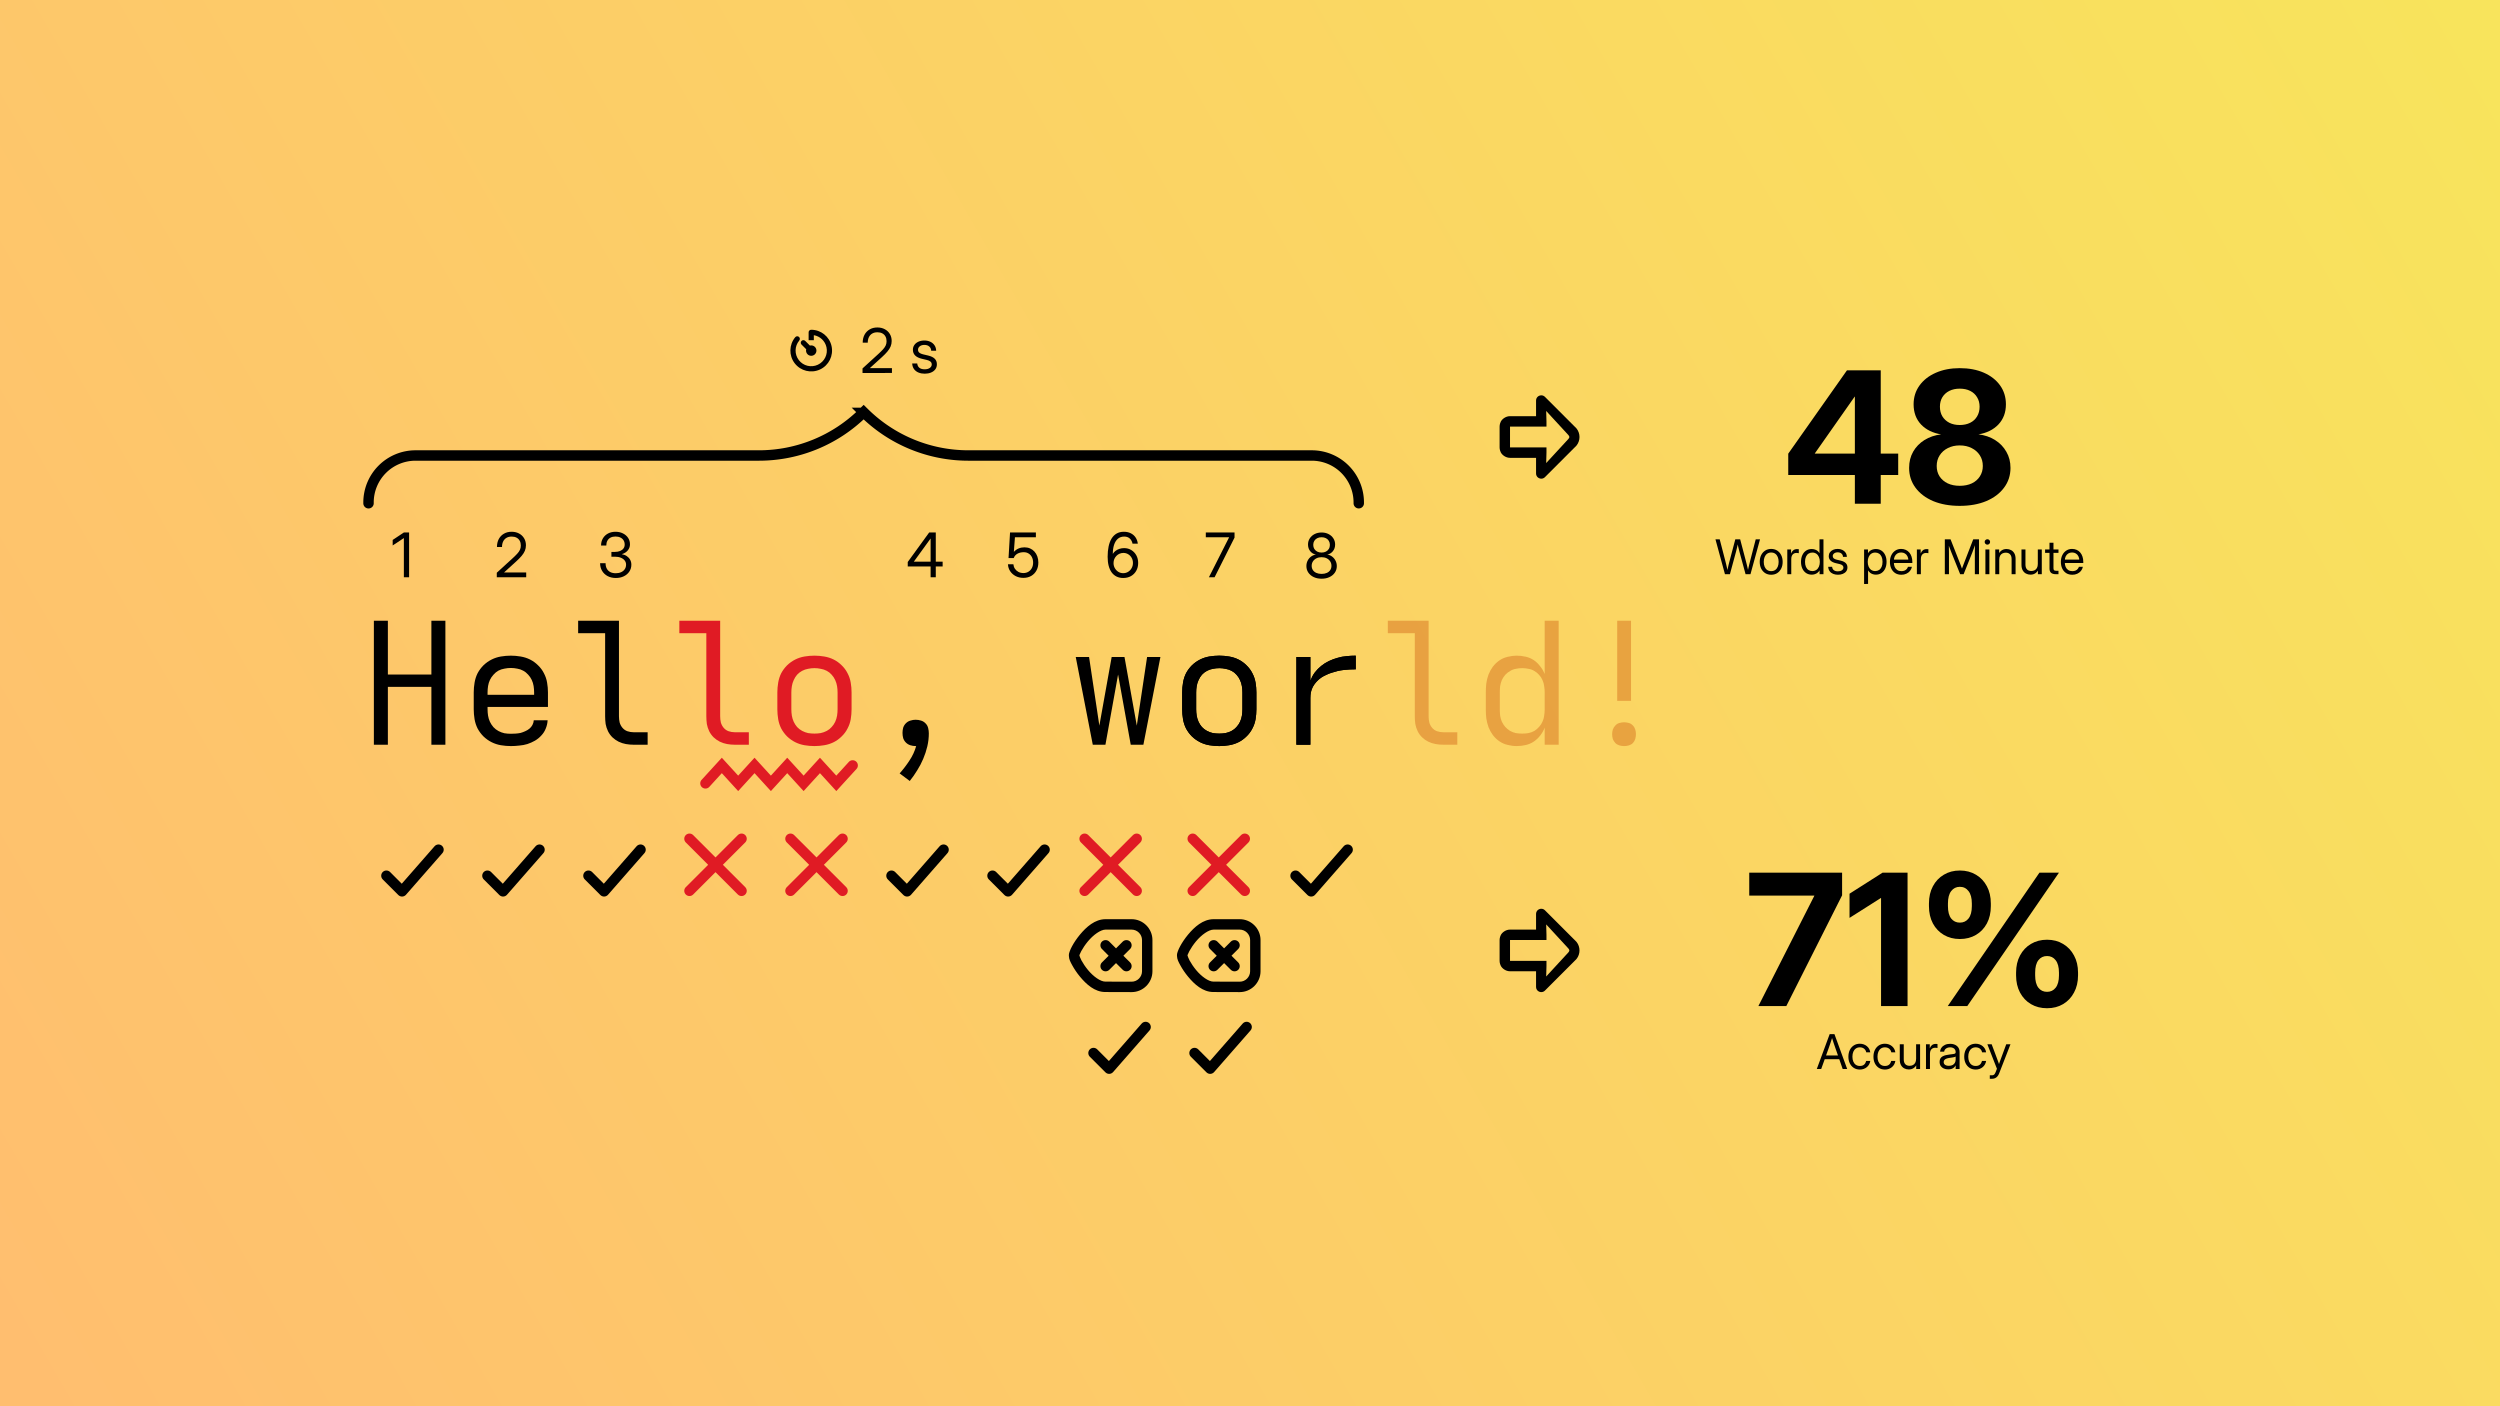 <?xml version="1.0" encoding="UTF-8" standalone="no"?>
<!-- Created with Inkscape (http://www.inkscape.org/) -->

<svg
   width="1920"
   height="1080"
   viewBox="0 0 1920 1080"
   version="1.1"
   id="svg5"
   inkscape:version="1.4 (e7c3feb100, 2024-10-09)"
   sodipodi:docname="results-calculation.svg"
   xmlns:inkscape="http://www.inkscape.org/namespaces/inkscape"
   xmlns:sodipodi="http://sodipodi.sourceforge.net/DTD/sodipodi-0.dtd"
   xmlns:xlink="http://www.w3.org/1999/xlink"
   xmlns="http://www.w3.org/2000/svg"
   xmlns:svg="http://www.w3.org/2000/svg">
  <sodipodi:namedview
     id="namedview7"
     pagecolor="#ffffff"
     bordercolor="#000000"
     borderopacity="0.25"
     inkscape:showpageshadow="true"
     inkscape:pageopacity="0.0"
     inkscape:pagecheckerboard="false"
     inkscape:deskcolor="#181818"
     inkscape:document-units="px"
     showgrid="false"
     inkscape:zoom="0.29226842"
     inkscape:cx="1219.7692"
     inkscape:cy="588.50013"
     inkscape:current-layer="layer1"
     showguides="false"
     inkscape:window-width="1920"
     inkscape:window-height="1011"
     inkscape:window-x="0"
     inkscape:window-y="0"
     inkscape:window-maximized="1">
    <inkscape:grid
       id="grid28"
       units="px"
       originx="0"
       originy="0"
       spacingx="1"
       spacingy="1"
       empcolor="#0099e5"
       empopacity="0.302"
       color="#0099e5"
       opacity="0.149"
       empspacing="5"
       enabled="true"
       visible="false" />
  </sodipodi:namedview>
  <defs
     id="defs2">
    <linearGradient
       id="linearGradient153"
       inkscape:collect="always">
      <stop
         style="stop-color:#f8e45c;stop-opacity:1"
         offset="0"
         id="stop153" />
      <stop
         style="stop-color:#ffbe6f;stop-opacity:1"
         offset="1"
         id="stop154" />
    </linearGradient>
    <inkscape:path-effect
       effect="fillet_chamfer"
       id="path-effect149"
       is_visible="true"
       lpeversion="1"
       nodesatellites_param="F,0,0,1,0,26.55,0,1 @ F,0,0,1,0,0,0,1 @ F,0,0,1,0,0,0,1 @ F,0,1,1,0,26.55,0,1"
       radius="0"
       unit="px"
       method="auto"
       mode="F"
       chamfer_steps="1"
       flexible="false"
       use_knot_distance="true"
       apply_no_radius="true"
       apply_with_radius="true"
       only_selected="false"
       hide_knots="false" />
    <inkscape:path-effect
       effect="fillet_chamfer"
       id="path-effect147"
       is_visible="true"
       lpeversion="1"
       nodesatellites_param="F,0,0,1,0,26.55,0,1 @ F,0,0,1,0,0,0,1 @ F,0,0,1,0,0,0,1 @ F,0,1,1,0,26.55,0,1"
       radius="0"
       unit="px"
       method="auto"
       mode="F"
       chamfer_steps="1"
       flexible="false"
       use_knot_distance="true"
       apply_no_radius="true"
       apply_with_radius="true"
       only_selected="false"
       hide_knots="false" />
    <inkscape:path-effect
       effect="fillet_chamfer"
       id="path-effect145"
       is_visible="true"
       lpeversion="1"
       nodesatellites_param="F,0,0,1,0,0,0,1 @ F,0,0,1,0,36.103,0,1 @ F,0,0,1,0,46.636,0,1 @ F,0,0,1,0,0,0,1 @ F,0,1,1,0,46.636,0,1 @ F,0,0,1,0,36.103,0,1 @ F,0,0,1,0,0,0,1"
       radius="0"
       unit="px"
       method="auto"
       mode="F"
       chamfer_steps="1"
       flexible="false"
       use_knot_distance="true"
       apply_no_radius="true"
       apply_with_radius="true"
       only_selected="false"
       hide_knots="false" />
    <inkscape:path-effect
       effect="fillet_chamfer"
       id="path-effect96"
       is_visible="true"
       lpeversion="1"
       nodesatellites_param="F,0,0,1,0,26.55,0,1 @ F,0,0,1,0,0,0,1 @ F,0,0,1,0,0,0,1 @ F,0,1,1,0,26.55,0,1"
       radius="0"
       unit="px"
       method="auto"
       mode="F"
       chamfer_steps="1"
       flexible="false"
       use_knot_distance="true"
       apply_no_radius="true"
       apply_with_radius="true"
       only_selected="false"
       hide_knots="false" />
    <inkscape:path-effect
       effect="fillet_chamfer"
       id="path-effect94"
       is_visible="true"
       lpeversion="1"
       nodesatellites_param="F,0,0,1,0,26.55,0,1 @ F,0,0,1,0,0,0,1 @ F,0,0,1,0,0,0,1 @ F,0,1,1,0,26.55,0,1"
       radius="0"
       unit="px"
       method="auto"
       mode="F"
       chamfer_steps="1"
       flexible="false"
       use_knot_distance="true"
       apply_no_radius="true"
       apply_with_radius="true"
       only_selected="false"
       hide_knots="false" />
    <inkscape:path-effect
       effect="fillet_chamfer"
       id="path-effect93"
       is_visible="true"
       lpeversion="1"
       nodesatellites_param="F,0,0,1,0,0,0,1 @ F,0,0,1,0,36.103,0,1 @ F,0,0,1,0,27.559,0,1 @ F,0,0,1,0,0,0,1 @ F,0,0,1,0,24.697,0,1 @ F,0,0,1,0,36.103,0,1 @ F,0,0,1,0,0,0,1"
       radius="0"
       unit="px"
       method="auto"
       mode="F"
       chamfer_steps="1"
       flexible="false"
       use_knot_distance="true"
       apply_no_radius="true"
       apply_with_radius="true"
       only_selected="false"
       hide_knots="false" />
    <inkscape:path-effect
       effect="fillet_chamfer"
       id="path-effect91"
       is_visible="true"
       lpeversion="1"
       nodesatellites_param="F,0,0,1,0,0,0,1 @ F,0,0,1,0,36.103,0,1 @ F,0,0,1,0,46.636,0,1 @ F,0,0,1,0,0,0,1 @ F,0,1,1,0,46.636,0,1 @ F,0,0,1,0,36.103,0,1 @ F,0,0,1,0,0,0,1"
       radius="0"
       unit="px"
       method="auto"
       mode="F"
       chamfer_steps="1"
       flexible="false"
       use_knot_distance="true"
       apply_no_radius="true"
       apply_with_radius="true"
       only_selected="false"
       hide_knots="false" />
    <inkscape:path-effect
       effect="fillet_chamfer"
       id="path-effect86"
       is_visible="true"
       lpeversion="1"
       nodesatellites_param="F,0,0,1,0,0,0,1 @ F,0,0,1,0,36.103,0,1 @ F,0,0,1,0,46.636,0,1 @ F,0,0,1,0,0,0,1 @ F,0,1,1,0,46.636,0,1 @ F,0,0,1,0,36.103,0,1 @ F,0,0,1,0,0,0,1"
       radius="0"
       unit="px"
       method="auto"
       mode="F"
       chamfer_steps="1"
       flexible="false"
       use_knot_distance="true"
       apply_no_radius="true"
       apply_with_radius="true"
       only_selected="false"
       hide_knots="false" />
    <inkscape:path-effect
       effect="fillet_chamfer"
       id="path-effect80"
       is_visible="true"
       lpeversion="1"
       nodesatellites_param="F,0,0,1,0,0,0,1 @ F,0,0,1,0,36.103,0,1 @ F,0,0,1,0,46.636,0,1 @ F,0,0,1,0,0,0,1 @ F,0,1,1,0,46.636,0,1 @ F,0,0,1,0,36.103,0,1 @ F,0,0,1,0,0,0,1"
       radius="0"
       unit="px"
       method="auto"
       mode="F"
       chamfer_steps="1"
       flexible="false"
       use_knot_distance="true"
       apply_no_radius="true"
       apply_with_radius="true"
       only_selected="false"
       hide_knots="false" />
    <linearGradient
       inkscape:collect="always"
       xlink:href="#linearGradient153"
       id="linearGradient154"
       x1="2168.907"
       y1="8.8817842e-16"
       x2="4039.522"
       y2="1080"
       gradientUnits="userSpaceOnUse"
       gradientTransform="translate(-4064.214)" />
  </defs>
  <g
     inkscape:label="Layer 1"
     inkscape:groupmode="layer"
     id="layer1">
    <rect
       style="fill:url(#linearGradient154);stroke-width:8;stroke-linecap:round"
       id="rect99"
       width="1920"
       height="1080"
       x="-1920"
       y="0"
       transform="scale(-1,1)" />
    <path
       id="path98"
       style="font-size:129.546px;line-height:1.2;font-family:'Adwaita Mono';-inkscape-font-specification:'Adwaita Mono';letter-spacing:0px;word-spacing:0px;fill:#000000;stroke-width:8;stroke-linecap:round"
       d="m 936.417,503.547 c -2.505,0 -5.052,0.217 -7.643,0.648 -2.505,0.432 -4.88,1.209 -7.125,2.332 -2.245,1.123 -4.319,2.591 -6.219,4.404 -1.814,1.814 -3.326,3.842 -4.535,6.088 -1.123,2.245 -1.9,4.665 -2.332,7.256 -0.432,2.505 -0.646,5.009 -0.646,7.514 v 12.953 c 0,2.505 0.215,5.054 0.646,7.645 0.432,2.505 1.209,4.88 2.332,7.125 1.209,2.245 2.721,4.274 4.535,6.088 1.9,1.814 3.973,3.282 6.219,4.404 2.245,1.123 4.62,1.9 7.125,2.332 2.591,0.432 5.138,0.648 7.643,0.648 2.505,0 5.009,-0.217 7.514,-0.648 2.591,-0.432 5.008,-1.209 7.254,-2.332 2.245,-1.123 4.276,-2.591 6.09,-4.404 1.9,-1.814 3.41,-3.842 4.533,-6.088 1.209,-2.245 2.029,-4.62 2.461,-7.125 0.432,-2.591 0.648,-5.14 0.648,-7.645 v -12.953 c 0,-2.505 -0.217,-5.009 -0.648,-7.514 -0.432,-2.591 -1.252,-5.01 -2.461,-7.256 -1.123,-2.245 -2.633,-4.274 -4.533,-6.088 -1.814,-1.814 -3.844,-3.282 -6.09,-4.404 -2.245,-1.123 -4.663,-1.9 -7.254,-2.332 -2.505,-0.432 -5.009,-0.648 -7.514,-0.648 z m 104.803,0 c -2.418,0 -4.793,0.13 -7.125,0.389 -2.332,0.173 -4.62,0.606 -6.865,1.297 -2.245,0.605 -4.448,1.425 -6.607,2.461 -2.159,1.036 -4.145,2.288 -5.959,3.756 -1.814,1.468 -3.456,3.153 -4.924,5.053 -1.382,1.9 -2.503,3.973 -3.367,6.219 v -18.137 h -10.752 v 67.363 h 10.752 v -35.754 c 0,-1.555 0.13,-3.067 0.389,-4.535 0.345,-1.555 0.864,-2.978 1.555,-4.273 0.777,-1.382 1.684,-2.635 2.721,-3.758 1.123,-1.209 2.287,-2.246 3.496,-3.109 1.295,-0.864 2.636,-1.597 4.018,-2.201 1.382,-0.691 2.805,-1.254 4.273,-1.686 1.554,-0.518 3.067,-0.949 4.535,-1.295 1.555,-0.345 3.065,-0.605 4.533,-0.777 1.554,-0.173 3.11,-0.302 4.664,-0.389 1.555,-0.086 3.11,-0.129 4.664,-0.129 z m -104.803,9.588 c 1.641,0 3.239,0.172 4.793,0.518 1.641,0.259 3.196,0.777 4.664,1.555 1.468,0.777 2.72,1.769 3.756,2.979 1.123,1.209 2.03,2.592 2.721,4.146 0.691,1.468 1.167,3.023 1.426,4.664 0.259,1.555 0.389,3.152 0.389,4.793 v 12.953 c 0,1.641 -0.13,3.283 -0.389,4.924 -0.259,1.555 -0.735,3.11 -1.426,4.664 -0.691,1.468 -1.598,2.807 -2.721,4.016 -1.036,1.209 -2.288,2.201 -3.756,2.979 -1.468,0.777 -3.023,1.34 -4.664,1.686 -1.554,0.259 -3.152,0.389 -4.793,0.389 -1.641,0 -3.283,-0.13 -4.924,-0.389 -1.554,-0.345 -3.065,-0.908 -4.533,-1.686 -1.468,-0.777 -2.764,-1.769 -3.887,-2.979 -1.036,-1.209 -1.899,-2.547 -2.59,-4.016 -0.691,-1.555 -1.167,-3.11 -1.426,-4.664 -0.259,-1.641 -0.389,-3.283 -0.389,-4.924 v -12.953 c 0,-1.641 0.13,-3.238 0.389,-4.793 0.259,-1.641 0.735,-3.196 1.426,-4.664 0.691,-1.555 1.554,-2.937 2.59,-4.146 1.123,-1.209 2.418,-2.201 3.887,-2.979 1.468,-0.777 2.979,-1.296 4.533,-1.555 1.641,-0.345 3.283,-0.518 4.924,-0.518 z" />
    <path
       d="m 287.132,571.948 v -95.216 h 10.752 v 41.325 h 33.423 v -41.325 h 10.752 v 95.216 h -10.752 v -44.434 h -33.423 v 44.434 z m 105.191,1.036 q -3.757,0 -7.643,-0.648 -3.757,-0.648 -7.125,-2.332 -3.368,-1.684 -6.218,-4.405 -2.72,-2.72 -4.534,-6.089 -1.684,-3.368 -2.332,-7.125 -0.648,-3.886 -0.648,-7.643 v -12.955 q 0,-3.757 0.648,-7.514 0.648,-3.886 2.332,-7.255 1.814,-3.368 4.534,-6.089 2.85,-2.72 6.218,-4.405 3.368,-1.684 7.125,-2.332 3.886,-0.648 7.643,-0.648 3.757,0 7.514,0.648 3.886,0.648 7.255,2.332 3.368,1.684 6.089,4.405 2.85,2.72 4.534,6.089 1.814,3.368 2.461,7.255 0.648,3.757 0.648,7.514 v 11.141 h -46.377 v 1.814 q 0,2.461 0.389,4.923 0.389,2.461 1.425,4.664 1.036,2.202 2.72,4.145 1.684,1.814 3.886,2.98 2.202,1.166 4.534,1.684 2.461,0.389 4.923,0.389 1.943,0 3.757,-0.13 1.943,-0.13 3.757,-0.518 1.814,-0.518 3.498,-1.295 1.814,-0.777 3.239,-1.943 1.425,-1.166 2.332,-2.85 0.907,-1.684 1.036,-3.627 h 10.623 q -0.13,3.239 -1.425,6.348 -1.166,2.98 -3.368,5.311 -2.073,2.332 -4.923,4.016 -2.72,1.555 -5.83,2.591 -2.979,0.907 -6.218,1.166 -3.239,0.389 -6.477,0.389 z m -17.877,-39.382 h 35.755 v -1.814 q 0,-2.461 -0.389,-4.923 -0.389,-2.461 -1.425,-4.664 -1.036,-2.202 -2.72,-4.016 -1.684,-1.943 -3.886,-3.109 -2.073,-1.166 -4.534,-1.555 -2.461,-0.518 -4.923,-0.518 -2.461,0 -4.923,0.518 -2.461,0.389 -4.664,1.555 -2.073,1.166 -3.757,3.109 -1.684,1.814 -2.72,4.016 -1.036,2.202 -1.425,4.664 -0.389,2.461 -0.389,4.923 z m 122.939,38.346 h -10.882 q -2.85,0 -5.83,-0.518 -2.85,-0.518 -5.57,-1.814 -2.591,-1.295 -4.793,-3.368 -2.073,-2.073 -3.368,-4.664 -1.296,-2.72 -1.814,-5.57 -0.389,-2.98 -0.389,-5.959 v -63.737 h -20.727 v -9.586 h 31.35 v 73.323 q 0,2.461 0.518,4.793 0.648,2.332 2.202,4.145 1.555,1.814 3.757,2.591 2.332,0.777 4.664,0.777 h 10.882 z"
       id="path100"
       style="font-size:129.546px;line-height:1.2;font-family:'Adwaita Mono';-inkscape-font-specification:'Adwaita Mono';letter-spacing:0px;word-spacing:0px;fill:#000000;stroke-width:8;stroke-linecap:round" />
    <path
       style="font-size:129.546px;line-height:1.2;font-family:'Adwaita Mono';-inkscape-font-specification:'Adwaita Mono';letter-spacing:0px;word-spacing:0px;fill:#e01b24;fill-opacity:1;stroke-width:8;stroke-linecap:round"
       d="m 575.113,571.948 h -10.882 q -2.85,0 -5.83,-0.518 -2.85,-0.518 -5.571,-1.814 -2.591,-1.295 -4.793,-3.368 -2.073,-2.073 -3.368,-4.664 -1.296,-2.72 -1.814,-5.57 -0.389,-2.98 -0.389,-5.959 v -63.737 h -20.727 v -9.586 h 31.35 v 73.323 q 0,2.461 0.518,4.793 0.648,2.332 2.202,4.145 1.554,1.814 3.757,2.591 2.332,0.777 4.664,0.777 h 10.882 z m 50.394,1.036 q -3.757,0 -7.643,-0.648 -3.757,-0.648 -7.125,-2.332 -3.368,-1.684 -6.218,-4.405 -2.72,-2.72 -4.534,-6.089 -1.684,-3.368 -2.332,-7.125 -0.648,-3.886 -0.648,-7.643 v -12.955 q 0,-3.757 0.648,-7.514 0.648,-3.886 2.332,-7.255 1.814,-3.368 4.534,-6.089 2.85,-2.72 6.218,-4.405 3.368,-1.684 7.125,-2.332 3.886,-0.648 7.643,-0.648 3.757,0 7.514,0.648 3.886,0.648 7.255,2.332 3.368,1.684 6.089,4.405 2.85,2.72 4.534,6.089 1.814,3.368 2.461,7.255 0.648,3.757 0.648,7.514 v 12.955 q 0,3.757 -0.648,7.643 -0.648,3.757 -2.461,7.125 -1.684,3.368 -4.534,6.089 -2.72,2.72 -6.089,4.405 -3.368,1.684 -7.255,2.332 -3.757,0.648 -7.514,0.648 z m 0,-9.586 q 2.461,0 4.793,-0.389 2.461,-0.518 4.664,-1.684 2.202,-1.166 3.757,-2.98 1.684,-1.814 2.72,-4.016 1.036,-2.332 1.425,-4.664 0.389,-2.461 0.389,-4.923 v -12.955 q 0,-2.461 -0.389,-4.793 -0.389,-2.461 -1.425,-4.664 -1.036,-2.332 -2.72,-4.145 -1.555,-1.814 -3.757,-2.98 -2.202,-1.166 -4.664,-1.555 -2.332,-0.518 -4.793,-0.518 -2.461,0 -4.923,0.518 -2.332,0.389 -4.534,1.555 -2.202,1.166 -3.886,2.98 -1.554,1.814 -2.591,4.145 -1.036,2.202 -1.425,4.664 -0.389,2.332 -0.389,4.793 v 12.955 q 0,2.461 0.389,4.923 0.389,2.332 1.425,4.664 1.036,2.202 2.591,4.016 1.684,1.814 3.886,2.98 2.202,1.166 4.534,1.684 2.461,0.389 4.923,0.389 z"
       id="path101" />
    <path
       d="m 698.7,599.8 -7.773,-5.83 q 4.145,-4.664 7.514,-9.845 3.498,-5.182 5.182,-11.141 h -0.518 q -1.943,0 -4.016,-0.648 -1.943,-0.648 -3.368,-2.073 -1.425,-1.425 -2.073,-3.368 -0.518,-1.943 -0.518,-4.016 0,-2.073 0.518,-4.016 0.648,-1.943 2.073,-3.368 1.554,-1.555 3.498,-2.073 1.943,-0.648 4.016,-0.648 2.073,0 4.146,0.648 2.073,0.648 3.498,2.202 1.425,1.425 1.943,3.498 0.518,2.073 0.518,4.145 0,5.052 -1.166,9.975 -1.166,4.923 -3.109,9.457 -1.943,4.664 -4.664,8.939 -2.591,4.275 -5.7,8.161 z m 179.421,-27.852 h -9.716 l -9.716,-53.891 -9.716,53.891 h -9.716 l -13.084,-67.364 h 10.234 l 7.902,52.725 9.457,-52.725 h 9.845 l 9.457,52.725 7.902,-52.725 h 10.234 z"
       id="path102"
       style="font-size:129.546px;line-height:1.2;font-family:'Adwaita Mono';-inkscape-font-specification:'Adwaita Mono';letter-spacing:0px;word-spacing:0px;fill:#000000;stroke-width:8;stroke-linecap:round" />
    <path
       id="path103"
       style="font-size:129.546px;line-height:1.2;font-family:'Adwaita Mono';-inkscape-font-specification:'Adwaita Mono';letter-spacing:0px;word-spacing:0px;fill:#c64600;fill-opacity:0.349;stroke-width:8;stroke-linecap:round"
       d="m 1065.833,476.731 v 9.588 h 20.729 v 63.736 c 0,1.986 0.13,3.973 0.389,5.959 0.345,1.9 0.949,3.757 1.812,5.57 0.864,1.727 1.987,3.282 3.369,4.664 1.468,1.382 3.066,2.504 4.793,3.367 1.814,0.864 3.67,1.469 5.57,1.814 1.986,0.345 3.93,0.518 5.83,0.518 h 10.881 v -9.586 h -10.881 c -1.554,0 -3.11,-0.259 -4.664,-0.777 -1.468,-0.518 -2.721,-1.383 -3.758,-2.592 -1.036,-1.209 -1.769,-2.59 -2.201,-4.145 -0.345,-1.555 -0.519,-3.152 -0.519,-4.793 v -73.324 z m 120.478,0 v 40.938 c -0.777,-2.073 -1.901,-4.016 -3.369,-5.83 -1.382,-1.9 -3.022,-3.498 -4.922,-4.793 -1.9,-1.295 -4.016,-2.203 -6.348,-2.721 -2.245,-0.518 -4.535,-0.777 -6.867,-0.777 -2.332,0 -4.662,0.304 -6.994,0.908 -2.245,0.518 -4.319,1.423 -6.219,2.719 -1.9,1.295 -3.585,2.895 -5.053,4.795 -1.382,1.9 -2.503,3.929 -3.367,6.088 -0.777,2.159 -1.34,4.404 -1.686,6.736 -0.259,2.332 -0.389,4.664 -0.389,6.996 v 12.953 c 0,2.332 0.13,4.664 0.389,6.996 0.345,2.332 0.908,4.577 1.686,6.736 0.864,2.159 1.985,4.19 3.367,6.09 1.468,1.9 3.153,3.498 5.053,4.793 1.9,1.295 3.973,2.203 6.219,2.721 2.332,0.605 4.662,0.906 6.994,0.906 2.332,0 4.622,-0.259 6.867,-0.777 2.332,-0.518 4.448,-1.425 6.348,-2.721 1.9,-1.295 3.54,-2.85 4.922,-4.664 1.468,-1.9 2.592,-3.886 3.369,-5.959 v 13.084 h 10.752 v -95.217 z m 55.705,0 v 61.535 h 10.623 v -61.535 z m -72.936,36.404 c 1.641,0 3.238,0.172 4.793,0.518 1.641,0.259 3.153,0.82 4.535,1.684 1.382,0.777 2.591,1.771 3.627,2.98 1.123,1.209 1.987,2.547 2.592,4.016 0.691,1.468 1.122,3.023 1.295,4.664 0.259,1.555 0.389,3.152 0.389,4.793 v 12.953 c 0,1.641 -0.13,3.283 -0.389,4.924 -0.173,1.555 -0.604,3.065 -1.295,4.533 -0.605,1.468 -1.469,2.808 -2.592,4.018 -1.036,1.209 -2.245,2.244 -3.627,3.107 -1.382,0.777 -2.894,1.34 -4.535,1.686 -1.554,0.259 -3.152,0.389 -4.793,0.389 -1.641,0 -3.281,-0.13 -4.922,-0.389 -1.554,-0.345 -3.022,-0.908 -4.404,-1.686 -1.382,-0.864 -2.635,-1.898 -3.758,-3.107 -1.036,-1.209 -1.899,-2.549 -2.59,-4.018 -0.605,-1.468 -1.038,-2.979 -1.297,-4.533 -0.173,-1.641 -0.258,-3.283 -0.258,-4.924 v -12.953 c 0,-1.641 0.085,-3.238 0.258,-4.793 0.259,-1.641 0.692,-3.196 1.297,-4.664 0.691,-1.468 1.554,-2.807 2.59,-4.016 1.123,-1.209 2.376,-2.203 3.758,-2.98 1.382,-0.864 2.85,-1.425 4.404,-1.684 1.641,-0.345 3.281,-0.518 4.922,-0.518 z m 78.246,41.584 c -1.209,0 -2.418,0.172 -3.627,0.518 -1.209,0.345 -2.246,0.993 -3.109,1.943 -0.864,0.864 -1.512,1.9 -1.943,3.109 -0.345,1.123 -0.518,2.289 -0.518,3.498 0,1.295 0.172,2.547 0.518,3.756 0.432,1.123 1.08,2.159 1.943,3.109 0.864,0.864 1.9,1.469 3.109,1.814 1.209,0.345 2.418,0.518 3.627,0.518 1.209,0 2.418,-0.172 3.627,-0.518 1.209,-0.345 2.246,-0.951 3.109,-1.814 0.864,-0.95 1.469,-1.987 1.814,-3.109 0.345,-1.209 0.518,-2.46 0.518,-3.756 0,-1.209 -0.172,-2.375 -0.518,-3.498 -0.345,-1.209 -0.951,-2.246 -1.814,-3.109 -0.864,-0.95 -1.9,-1.598 -3.109,-1.943 -1.209,-0.345 -2.418,-0.518 -3.627,-0.518 z" />
    <path
       d="m 339.782,655.186 c 0.703,-0.797 1.047,-1.844 0.984,-2.891 -0.078,-1.062 -0.562,-2.047 -1.359,-2.75 -0.797,-0.703 -1.844,-1.062 -2.906,-0.984 -1.062,0.062 -2.047,0.562 -2.75,1.359 l -25.188,28.782 -8.969,-8.985 c -1.562,-1.562 -4.094,-1.562 -5.656,0 -0.75,0.75 -1.172,1.781 -1.172,2.844 0,1.062 0.422,2.078 1.172,2.828 l 12,12 c 0.781,0.781 1.859,1.203 2.969,1.172 1.094,-0.047 2.141,-0.531 2.875,-1.375 z m 0,0"
       fill="#222222"
       id="path104"
       style="fill:#000000;fill-opacity:1;stroke-width:1" />
    <path
       d="m 417.364,655.186 c 0.703,-0.797 1.047,-1.844 0.984,-2.891 -0.078,-1.062 -0.562,-2.047 -1.359,-2.75 -0.797,-0.703 -1.844,-1.062 -2.906,-0.984 -1.062,0.062 -2.047,0.562 -2.75,1.359 l -25.188,28.782 -8.969,-8.985 c -1.562,-1.562 -4.094,-1.562 -5.656,0 -0.75,0.75 -1.172,1.781 -1.172,2.844 0,1.062 0.422,2.078 1.172,2.828 l 12,12 c 0.781,0.781 1.859,1.203 2.969,1.172 1.094,-0.047 2.141,-0.531 2.875,-1.375 z m 0,0"
       fill="#222222"
       id="path105"
       style="fill:#000000;fill-opacity:1;stroke-width:1" />
    <path
       d="m 494.945,655.186 c 0.703,-0.797 1.047,-1.844 0.984,-2.891 -0.078,-1.062 -0.563,-2.047 -1.359,-2.75 -0.797,-0.703 -1.844,-1.062 -2.906,-0.984 -1.062,0.062 -2.047,0.562 -2.75,1.359 l -25.188,28.782 -8.969,-8.985 c -1.562,-1.562 -4.094,-1.562 -5.656,0 -0.75,0.75 -1.172,1.781 -1.172,2.844 0,1.062 0.422,2.078 1.172,2.828 l 12,12 c 0.781,0.781 1.859,1.203 2.969,1.172 1.094,-0.047 2.141,-0.531 2.875,-1.375 z m 0,0"
       fill="#222222"
       id="path106"
       style="fill:#000000;fill-opacity:1;stroke-width:1" />
    <path
       d="m 727.674,655.186 c 0.703,-0.797 1.047,-1.844 0.984,-2.891 -0.078,-1.062 -0.562,-2.047 -1.359,-2.75 -0.797,-0.703 -1.844,-1.062 -2.906,-0.984 -1.062,0.062 -2.047,0.562 -2.75,1.359 l -25.188,28.782 -8.969,-8.985 c -1.562,-1.562 -4.094,-1.562 -5.656,0 -0.75,0.75 -1.172,1.781 -1.172,2.844 0,1.062 0.422,2.078 1.172,2.828 l 12,12 c 0.781,0.781 1.859,1.203 2.969,1.172 1.094,-0.047 2.141,-0.531 2.875,-1.375 z m 0,0"
       fill="#222222"
       id="path107"
       style="fill:#000000;fill-opacity:1;stroke-width:1" />
    <path
       d="m 882.837,791.366 c 0.703,-0.797 1.047,-1.844 0.984,-2.891 -0.078,-1.062 -0.563,-2.047 -1.359,-2.75 -0.797,-0.703 -1.844,-1.062 -2.906,-0.984 -1.062,0.062 -2.047,0.562 -2.75,1.359 l -25.188,28.782 -8.969,-8.985 c -1.562,-1.562 -4.094,-1.562 -5.656,0 -0.75,0.75 -1.172,1.781 -1.172,2.844 0,1.062 0.422,2.078 1.172,2.828 l 12,12 c 0.781,0.781 1.859,1.203 2.969,1.172 1.094,-0.047 2.141,-0.531 2.875,-1.375 z m 0,0"
       fill="#222222"
       id="path108"
       style="fill:#000000;fill-opacity:1;stroke-width:1" />
    <path
       d="m 805.256,655.186 c 0.703,-0.797 1.047,-1.844 0.984,-2.891 -0.078,-1.062 -0.563,-2.047 -1.359,-2.75 -0.797,-0.703 -1.844,-1.062 -2.906,-0.984 -1.062,0.062 -2.047,0.562 -2.75,1.359 l -25.188,28.782 -8.969,-8.985 c -1.562,-1.562 -4.094,-1.562 -5.656,0 -0.75,0.75 -1.172,1.781 -1.172,2.844 0,1.062 0.422,2.078 1.172,2.828 l 12,12 c 0.781,0.781 1.859,1.203 2.969,1.172 1.094,-0.047 2.141,-0.531 2.875,-1.375 z m 0,0"
       fill="#222222"
       id="path109"
       style="fill:#000000;fill-opacity:1;stroke-width:1" />
    <path
       d="m 529.511,640.163 c -1.062,0 -2.078,0.422 -2.828,1.172 -1.562,1.562 -1.562,4.094 0,5.656 l 17.172,17.172 -17.172,17.172 c -1.562,1.562 -1.562,4.094 0,5.656 1.562,1.563 4.094,1.563 5.656,0 l 17.172,-17.172 17.172,17.172 c 1.562,1.563 4.094,1.563 5.656,0 1.562,-1.562 1.562,-4.094 0,-5.656 l -17.172,-17.172 17.172,-17.172 c 1.562,-1.562 1.562,-4.094 0,-5.656 -0.75,-0.75 -1.766,-1.172 -2.828,-1.172 -1.062,0 -2.078,0.422 -2.828,1.172 l -17.172,17.172 -17.172,-17.172 c -0.75,-0.75 -1.766,-1.172 -2.828,-1.172 z m 0,0"
       fill="#222222"
       id="path110"
       style="fill:#e01b24;fill-opacity:1;stroke-width:1" />
    <path
       d="m 607.084,640.163 c -1.062,0 -2.078,0.422 -2.828,1.172 -1.562,1.562 -1.562,4.094 0,5.656 l 17.172,17.172 -17.172,17.172 c -1.562,1.562 -1.562,4.094 0,5.656 1.562,1.563 4.094,1.563 5.656,0 l 17.172,-17.172 17.172,17.172 c 1.562,1.563 4.094,1.563 5.656,0 1.562,-1.562 1.562,-4.094 0,-5.656 l -17.172,-17.172 17.172,-17.172 c 1.562,-1.562 1.562,-4.094 0,-5.656 -0.75,-0.75 -1.766,-1.172 -2.828,-1.172 -1.062,0 -2.078,0.422 -2.828,1.172 l -17.172,17.172 -17.172,-17.172 c -0.75,-0.75 -1.766,-1.172 -2.828,-1.172 z m 0,0"
       fill="#222222"
       id="path111"
       style="fill:#e01b24;fill-opacity:1;stroke-width:1" />
    <path
       style="fill:#e01b24;fill-opacity:1;stroke-linecap:round"
       d="m 554.357,581.93 -15.514,16.99 a 4,4 0 0 0 0.256,5.652 4,4 0 0 0 5.652,-0.258 l 9.605,-10.52 12.56,13.756 12.561,-13.756 12.559,13.756 12.56,-13.756 12.561,13.756 12.559,-13.756 12.56,13.756 15.514,-16.99 a 4,4 0 0 0 -0.256,-5.652 4,4 0 0 0 -5.652,0.258 l -9.605,10.52 -12.56,-13.756 -12.559,13.756 -12.561,-13.756 -12.56,13.756 -12.561,-13.756 -12.56,13.756 z"
       id="path115" />
    <path
       d="m 832.979,640.163 c -1.062,0 -2.078,0.422 -2.828,1.172 -1.562,1.562 -1.562,4.094 0,5.656 l 17.172,17.172 -17.172,17.172 c -1.562,1.562 -1.562,4.094 0,5.656 1.562,1.563 4.094,1.563 5.656,0 l 17.172,-17.172 17.172,17.172 c 1.562,1.563 4.094,1.563 5.656,0 1.563,-1.562 1.563,-4.094 0,-5.656 l -17.172,-17.172 17.172,-17.172 c 1.563,-1.562 1.563,-4.094 0,-5.656 -0.75,-0.75 -1.766,-1.172 -2.828,-1.172 -1.062,0 -2.078,0.422 -2.828,1.172 l -17.172,17.172 -17.172,-17.172 c -0.75,-0.75 -1.766,-1.172 -2.828,-1.172 z m 0,0"
       fill="#222222"
       id="path118"
       style="fill:#e01b24;fill-opacity:1;stroke-width:1" />
    <path
       d="m 849.068,705.94 c -8.219,0 -14.812,6.016 -19.734,11.937 -2.453,2.969 -4.484,6.031 -5.938,8.719 -0.734,1.344 -1.328,2.594 -1.766,3.781 -0.422,1.172 -0.797,2.141 -0.734,3.719 0.109,2.813 1.172,4.641 2.641,7.344 1.469,2.687 3.469,5.719 5.891,8.641 4.859,5.875 11.312,11.781 19.406,11.797 l 20.219,0.062 c 8.797,0.032 16.016,-7.219 16.016,-16 v -24 c 0,-8.781 -7.219,-16 -16,-16 z m 0,8 h 20 c 4.375,0 8,3.625 8,8 v 24 c 0,4.375 -3.625,8.016 -8,8 l -20.203,-0.062 c -3.688,0 -9.125,-3.875 -13.266,-8.875 -2.078,-2.516 -3.844,-5.187 -5.047,-7.406 -0.906,-1.672 -1.422,-3.375 -1.594,-3.812 0.032,-0.156 0.078,-0.375 0.172,-0.625 0.266,-0.688 0.703,-1.656 1.297,-2.75 1.188,-2.188 2.969,-4.875 5.063,-7.406 4.219,-5.078 9.797,-9.063 13.578,-9.063 z m 0.032,8.062 c -1.047,0 -2.078,0.406 -2.828,1.156 -1.547,1.562 -1.547,4.109 0,5.656 l 5.172,5.187 -5.172,5.156 c -1.547,1.562 -1.547,4.109 0,5.656 1.562,1.562 4.094,1.562 5.656,0 l 5.172,-5.156 5.172,5.156 c 1.562,1.562 4.094,1.562 5.656,0 1.562,-1.547 1.562,-4.094 0,-5.656 l -5.172,-5.156 5.172,-5.187 c 1.562,-1.547 1.562,-4.094 0,-5.656 -0.75,-0.75 -1.766,-1.156 -2.828,-1.156 -1.047,0 -2.078,0.406 -2.828,1.156 l -5.172,5.187 -5.172,-5.187 c -0.75,-0.75 -1.766,-1.156 -2.828,-1.156 z m 0,0"
       fill="#222222"
       id="path119"
       style="fill:#000000;fill-opacity:1;stroke-width:1" />
    <path
       id="path120"
       style="font-size:129.546px;line-height:1.2;font-family:'Adwaita Mono';-inkscape-font-specification:'Adwaita Mono';letter-spacing:0px;word-spacing:0px;fill:#000000;fill-opacity:1;stroke-width:8;stroke-linecap:round"
       d="m 936.417,503.547 c -2.505,0 -5.052,0.217 -7.643,0.648 -2.505,0.432 -4.88,1.209 -7.125,2.332 -2.245,1.123 -4.319,2.591 -6.219,4.404 -1.814,1.814 -3.326,3.842 -4.535,6.088 -1.123,2.245 -1.9,4.665 -2.332,7.256 -0.432,2.505 -0.646,5.009 -0.646,7.514 v 12.953 c 0,2.505 0.215,5.054 0.646,7.645 0.432,2.505 1.209,4.88 2.332,7.125 1.209,2.245 2.721,4.274 4.535,6.088 1.9,1.814 3.973,3.282 6.219,4.404 2.245,1.123 4.62,1.9 7.125,2.332 2.591,0.432 5.138,0.648 7.643,0.648 2.505,0 5.009,-0.217 7.514,-0.648 2.591,-0.432 5.008,-1.209 7.254,-2.332 2.245,-1.123 4.276,-2.591 6.09,-4.404 1.9,-1.814 3.41,-3.842 4.533,-6.088 1.209,-2.245 2.029,-4.62 2.461,-7.125 0.432,-2.591 0.648,-5.14 0.648,-7.645 v -12.953 c 0,-2.505 -0.217,-5.009 -0.648,-7.514 -0.432,-2.591 -1.252,-5.01 -2.461,-7.256 -1.123,-2.245 -2.633,-4.274 -4.533,-6.088 -1.814,-1.814 -3.844,-3.282 -6.09,-4.404 -2.245,-1.123 -4.663,-1.9 -7.254,-2.332 -2.505,-0.432 -5.009,-0.648 -7.514,-0.648 z m 104.803,0 c -2.418,0 -4.793,0.13 -7.125,0.389 -2.332,0.173 -4.62,0.606 -6.865,1.297 -2.245,0.605 -4.448,1.425 -6.607,2.461 -2.159,1.036 -4.145,2.288 -5.959,3.756 -1.814,1.468 -3.456,3.153 -4.924,5.053 -1.382,1.9 -2.503,3.973 -3.367,6.219 v -18.137 h -10.752 v 67.363 h 10.752 v -35.754 c 0,-1.555 0.13,-3.067 0.389,-4.535 0.345,-1.555 0.864,-2.978 1.555,-4.273 0.777,-1.382 1.684,-2.635 2.721,-3.758 1.123,-1.209 2.287,-2.246 3.496,-3.109 1.295,-0.864 2.636,-1.597 4.018,-2.201 1.382,-0.691 2.805,-1.254 4.273,-1.686 1.554,-0.518 3.067,-0.949 4.535,-1.295 1.555,-0.345 3.065,-0.605 4.533,-0.777 1.554,-0.173 3.11,-0.302 4.664,-0.389 1.555,-0.086 3.11,-0.129 4.664,-0.129 z m -104.803,9.588 c 1.641,0 3.239,0.172 4.793,0.518 1.641,0.259 3.196,0.777 4.664,1.555 1.468,0.777 2.72,1.769 3.756,2.979 1.123,1.209 2.03,2.592 2.721,4.146 0.691,1.468 1.167,3.023 1.426,4.664 0.259,1.555 0.389,3.152 0.389,4.793 v 12.953 c 0,1.641 -0.13,3.283 -0.389,4.924 -0.259,1.555 -0.735,3.11 -1.426,4.664 -0.691,1.468 -1.598,2.807 -2.721,4.016 -1.036,1.209 -2.288,2.201 -3.756,2.979 -1.468,0.777 -3.023,1.34 -4.664,1.686 -1.554,0.259 -3.152,0.389 -4.793,0.389 -1.641,0 -3.283,-0.13 -4.924,-0.389 -1.554,-0.345 -3.065,-0.908 -4.533,-1.686 -1.468,-0.777 -2.764,-1.769 -3.887,-2.979 -1.036,-1.209 -1.899,-2.547 -2.59,-4.016 -0.691,-1.555 -1.167,-3.11 -1.426,-4.664 -0.259,-1.641 -0.389,-3.283 -0.389,-4.924 v -12.953 c 0,-1.641 0.13,-3.238 0.389,-4.793 0.259,-1.641 0.735,-3.196 1.426,-4.664 0.691,-1.555 1.554,-2.937 2.59,-4.146 1.123,-1.209 2.418,-2.201 3.887,-2.979 1.468,-0.777 2.979,-1.296 4.533,-1.555 1.641,-0.345 3.283,-0.518 4.924,-0.518 z" />
    <g
       id="g1">
      <path
         d="m 314.185,408.949 v 34.392 h -4.016 v -30.099 h -0.023 l -8.563,5.678 v -4.247 l 8.586,-5.724 z"
         id="text109"
         style="font-size:47.272px;line-height:1.2;font-family:'Adwaita Sans';-inkscape-font-specification:'Adwaita Sans';letter-spacing:0px;word-spacing:0px;stroke-width:8;stroke-linecap:round"
         aria-label="1" />
      <path
         d="m 381.531,443.341 v -3.485 l 12.233,-11.172 q 2.193,-2.008 3.555,-3.532 1.385,-1.523 2.031,-2.978 0.646,-1.454 0.646,-3.208 0,-2.124 -0.854,-3.67 -0.854,-1.546 -2.424,-2.377 -1.57,-0.831 -3.762,-0.831 -2.354,0 -4.016,0.993 -1.639,0.969 -2.516,2.77 -0.877,1.777 -0.877,4.224 h -3.878 q 0,-3.439 1.385,-6.071 1.408,-2.631 3.947,-4.109 2.539,-1.5 5.932,-1.5 3.231,0 5.701,1.339 2.47,1.316 3.878,3.67 1.408,2.331 1.408,5.401 0,2.216 -0.808,4.178 -0.808,1.939 -2.47,3.901 -1.639,1.962 -4.178,4.27 l -9.302,8.448 v 0.046 h 16.965 v 3.693 z"
         id="text111"
         style="font-size:47.272px;line-height:1.2;font-family:'Adwaita Sans';-inkscape-font-specification:'Adwaita Sans';letter-spacing:0px;word-spacing:0px;stroke-width:8;stroke-linecap:round"
         aria-label="2" />
      <path
         d="m 472.974,443.895 q -3.555,0 -6.278,-1.431 -2.724,-1.454 -4.27,-4.016 -1.546,-2.562 -1.546,-5.909 h 4.201 q 0,2.424 0.923,4.155 0.923,1.731 2.678,2.654 1.754,0.9 4.201,0.9 2.354,0 4.132,-0.808 1.8,-0.808 2.793,-2.285 1.016,-1.5 1.016,-3.508 0,-1.847 -1.085,-3.208 -1.062,-1.362 -2.978,-2.124 -1.893,-0.762 -4.432,-0.762 h -2.77 v -3.693 h 2.77 q 2.216,0 3.878,-0.692 1.685,-0.692 2.608,-1.939 0.946,-1.27 0.946,-2.954 0,-1.939 -0.877,-3.324 -0.877,-1.408 -2.47,-2.147 -1.57,-0.762 -3.716,-0.762 -2.193,0 -3.785,0.831 -1.57,0.831 -2.424,2.377 -0.854,1.546 -0.854,3.716 h -4.016 q 0,-3.116 1.408,-5.493 1.431,-2.401 3.924,-3.739 2.516,-1.339 5.77,-1.339 3.162,0 5.678,1.246 2.516,1.246 3.97,3.416 1.454,2.17 1.454,4.986 0,2.608 -1.662,4.639 -1.639,2.008 -4.524,2.885 v 0.069 q 2.193,0.369 3.809,1.5 1.639,1.131 2.539,2.816 0.9,1.662 0.9,3.693 0,3.001 -1.57,5.332 -1.546,2.308 -4.247,3.624 -2.678,1.293 -6.094,1.293 z"
         id="text112"
         style="font-size:47.272px;line-height:1.2;font-family:'Adwaita Sans';-inkscape-font-specification:'Adwaita Sans';letter-spacing:0px;word-spacing:0px;stroke-width:8;stroke-linecap:round"
         aria-label="3" />
      <path
         d="m 697.145,435.031 v -3.416 l 16.457,-22.666 h 2.539 v 4.663 h -1.477 l -12.81,17.681 v 0.046 h 22.089 v 3.693 z m 17.565,8.309 v -9.325 -1.616 -23.451 h 3.97 v 34.392 z"
         id="text113"
         style="font-size:47.272px;line-height:1.2;font-family:'Adwaita Sans';-inkscape-font-specification:'Adwaita Sans';letter-spacing:0px;word-spacing:0px;stroke-width:8;stroke-linecap:round"
         aria-label="4" />
      <path
         d="m 785.954,443.803 q -3.301,0 -5.932,-1.362 -2.631,-1.385 -4.201,-3.739 -1.57,-2.354 -1.708,-5.332 h 4.155 q 0.185,1.939 1.2,3.462 1.039,1.523 2.701,2.401 1.685,0.877 3.785,0.877 2.239,0 3.901,-1.039 1.685,-1.039 2.631,-2.839 0.946,-1.823 0.946,-4.155 0,-2.331 -0.9,-4.132 -0.9,-1.8 -2.516,-2.816 -1.616,-1.039 -3.762,-1.039 -2.839,0 -4.87,1.154 -2.031,1.131 -2.839,3.324 h -3.993 l 1.154,-19.62 h 19.85 v 3.693 h -16.088 l -0.831,11.149 h 0.046 q 1.639,-1.754 3.647,-2.585 2.008,-0.854 4.432,-0.854 2.377,0 4.339,0.854 1.962,0.854 3.37,2.424 1.431,1.57 2.193,3.716 0.785,2.124 0.785,4.686 0,3.462 -1.454,6.117 -1.431,2.654 -4.016,4.155 -2.585,1.5 -6.024,1.5 z"
         id="text114"
         style="font-size:47.272px;line-height:1.2;font-family:'Adwaita Sans';-inkscape-font-specification:'Adwaita Sans';letter-spacing:0px;word-spacing:0px;stroke-width:8;stroke-linecap:round"
         aria-label="5" />
      <path
         d="m 862.622,443.895 q -2.862,0 -5.078,-1.085 -2.216,-1.085 -3.762,-3.162 -1.523,-2.1 -2.331,-5.124 -0.785,-3.024 -0.785,-6.925 0,-4.339 0.739,-7.871 0.739,-3.532 2.262,-6.071 1.546,-2.539 3.901,-3.901 2.377,-1.362 5.609,-1.362 3.001,0 5.263,1.154 2.285,1.131 3.67,3.185 1.408,2.054 1.731,4.801 h -4.062 q -0.485,-2.493 -2.124,-3.97 -1.616,-1.477 -4.224,-1.477 -2.978,0 -4.94,1.708 -1.939,1.708 -2.908,4.709 -0.946,2.978 -0.946,6.832 h 0.046 q 0.785,-1.339 2.1,-2.308 1.339,-0.993 3.001,-1.523 1.685,-0.554 3.532,-0.554 3.116,0 5.54,1.5 2.447,1.477 3.855,4.062 1.408,2.562 1.408,5.84 0,3.393 -1.477,6.001 -1.454,2.608 -4.039,4.085 -2.585,1.454 -5.978,1.454 z m 0,-3.693 q 2.077,0 3.762,-1.039 1.708,-1.062 2.701,-2.839 1.016,-1.8 1.016,-3.97 0,-2.17 -0.969,-3.901 -0.969,-1.754 -2.631,-2.77 -1.662,-1.039 -3.739,-1.039 -1.57,0 -2.954,0.6 -1.362,0.6 -2.401,1.662 -1.039,1.062 -1.639,2.47 -0.577,1.408 -0.577,3.024 0,2.147 0.993,3.924 1.016,1.777 2.701,2.839 1.685,1.039 3.739,1.039 z"
         id="text115"
         style="font-size:47.272px;line-height:1.2;font-family:'Adwaita Sans';-inkscape-font-specification:'Adwaita Sans';letter-spacing:0px;word-spacing:0px;stroke-width:8;stroke-linecap:round"
         aria-label="6" />
      <path
         d="m 928.441,443.341 15.511,-30.676 v -0.023 h -17.888 v -3.693 h 22.066 v 3.924 l -15.326,30.468 z"
         id="text121"
         style="font-size:47.272px;line-height:1.2;font-family:'Adwaita Sans';-inkscape-font-specification:'Adwaita Sans';letter-spacing:0px;word-spacing:0px;stroke-width:8;stroke-linecap:round"
         aria-label="7" />
      <path
         d="m 1014.988,444.449 q -3.416,0 -6.048,-1.246 -2.631,-1.246 -4.132,-3.439 -1.5,-2.193 -1.5,-5.009 0,-2.308 0.969,-4.201 0.993,-1.916 2.654,-3.139 1.685,-1.246 3.762,-1.5 v 0.023 q -2.678,-0.485 -4.409,-2.585 -1.731,-2.124 -1.731,-5.17 0,-2.654 1.362,-4.732 1.362,-2.1 3.716,-3.301 2.354,-1.2 5.355,-1.2 2.978,0 5.332,1.2 2.354,1.2 3.693,3.301 1.362,2.077 1.362,4.732 0,3.024 -1.731,5.147 -1.731,2.124 -4.362,2.608 v -0.023 q 2.077,0.254 3.739,1.5 1.685,1.246 2.654,3.162 0.993,1.893 0.993,4.178 0,2.816 -1.5,5.009 -1.5,2.193 -4.132,3.439 -2.631,1.246 -6.047,1.246 z m 0,-3.693 q 2.308,0 3.993,-0.762 1.708,-0.762 2.631,-2.147 0.946,-1.408 0.946,-3.278 0,-1.939 -0.969,-3.439 -0.969,-1.5 -2.678,-2.354 -1.708,-0.854 -3.924,-0.854 -2.216,0 -3.947,0.854 -1.708,0.854 -2.701,2.354 -0.969,1.5 -0.969,3.439 0,1.87 0.946,3.278 0.946,1.385 2.654,2.147 1.708,0.762 4.016,0.762 z m 0,-16.388 q 1.893,0 3.324,-0.739 1.431,-0.739 2.239,-2.077 0.808,-1.339 0.808,-3.093 0,-1.754 -0.808,-3.07 -0.785,-1.316 -2.216,-2.054 -1.431,-0.739 -3.347,-0.739 -1.916,0 -3.37,0.739 -1.431,0.739 -2.239,2.054 -0.808,1.316 -0.808,3.07 0,1.754 0.808,3.093 0.808,1.316 2.262,2.077 1.454,0.739 3.347,0.739 z"
         id="text122"
         style="font-size:47.272px;line-height:1.2;font-family:'Adwaita Sans';-inkscape-font-specification:'Adwaita Sans';letter-spacing:0px;word-spacing:0px;stroke-width:8;stroke-linecap:round"
         aria-label="8" />
    </g>
    <path
       d="m 960.419,791.366 c 0.703,-0.797 1.047,-1.844 0.984,-2.891 -0.078,-1.062 -0.563,-2.047 -1.359,-2.75 -0.797,-0.703 -1.844,-1.062 -2.906,-0.984 -1.062,0.062 -2.047,0.562 -2.75,1.359 l -25.188,28.782 -8.969,-8.985 c -1.562,-1.562 -4.094,-1.562 -5.656,0 -0.75,0.75 -1.172,1.781 -1.172,2.844 0,1.062 0.422,2.078 1.172,2.828 l 12,12 c 0.781,0.781 1.859,1.203 2.969,1.172 1.094,-0.047 2.141,-0.531 2.875,-1.375 z m 0,0"
       fill="#222222"
       id="path122"
       style="fill:#000000;fill-opacity:1;stroke-width:1" />
    <path
       d="m 1038.001,655.186 c 0.703,-0.797 1.047,-1.844 0.984,-2.891 -0.078,-1.062 -0.563,-2.047 -1.359,-2.75 -0.797,-0.703 -1.844,-1.062 -2.906,-0.984 -1.062,0.062 -2.047,0.562 -2.75,1.359 l -25.188,28.782 -8.969,-8.985 c -1.562,-1.562 -4.094,-1.562 -5.656,0 -0.75,0.75 -1.172,1.781 -1.172,2.844 0,1.062 0.422,2.078 1.172,2.828 l 12,12 c 0.781,0.781 1.859,1.203 2.969,1.172 1.094,-0.047 2.141,-0.531 2.875,-1.375 z m 0,0"
       fill="#222222"
       id="path123"
       style="fill:#000000;fill-opacity:1;stroke-width:1" />
    <path
       d="m 916,640.163 c -1.062,0 -2.078,0.422 -2.828,1.172 -1.563,1.562 -1.563,4.094 0,5.656 l 17.172,17.172 -17.172,17.172 c -1.563,1.562 -1.563,4.094 0,5.656 1.562,1.563 4.094,1.563 5.656,0 l 17.172,-17.172 17.172,17.172 c 1.562,1.563 4.094,1.563 5.656,0 1.562,-1.562 1.562,-4.094 0,-5.656 l -17.172,-17.172 17.172,-17.172 c 1.562,-1.562 1.562,-4.094 0,-5.656 -0.75,-0.75 -1.766,-1.172 -2.828,-1.172 -1.062,0 -2.078,0.422 -2.828,1.172 l -17.172,17.172 -17.172,-17.172 c -0.75,-0.75 -1.766,-1.172 -2.828,-1.172 z m 0,0"
       fill="#222222"
       id="path124"
       style="fill:#e01b24;fill-opacity:1;stroke-width:1" />
    <path
       d="m 932.089,705.94 c -8.219,0 -14.812,6.016 -19.734,11.937 -2.453,2.969 -4.484,6.031 -5.938,8.719 -0.734,1.344 -1.328,2.594 -1.766,3.781 -0.422,1.172 -0.797,2.141 -0.734,3.719 0.109,2.813 1.172,4.641 2.641,7.344 1.469,2.687 3.469,5.719 5.891,8.641 4.859,5.875 11.312,11.781 19.406,11.797 l 20.219,0.062 c 8.797,0.032 16.016,-7.219 16.016,-16 v -24 c 0,-8.781 -7.219,-16 -16,-16 z m 0,8 h 20 c 4.375,0 8,3.625 8,8 v 24 c 0,4.375 -3.625,8.016 -8,8 l -20.203,-0.062 c -3.688,0 -9.125,-3.875 -13.266,-8.875 -2.078,-2.516 -3.844,-5.187 -5.047,-7.406 -0.906,-1.672 -1.422,-3.375 -1.594,-3.812 0.032,-0.156 0.078,-0.375 0.172,-0.625 0.266,-0.688 0.703,-1.656 1.297,-2.75 1.188,-2.188 2.969,-4.875 5.062,-7.406 4.219,-5.078 9.797,-9.063 13.578,-9.063 z m 0.032,8.062 c -1.047,0 -2.078,0.406 -2.828,1.156 -1.547,1.562 -1.547,4.109 0,5.656 l 5.172,5.187 -5.172,5.156 c -1.547,1.562 -1.547,4.109 0,5.656 1.562,1.562 4.094,1.562 5.656,0 l 5.172,-5.156 5.172,5.156 c 1.562,1.562 4.094,1.562 5.656,0 1.562,-1.547 1.562,-4.094 0,-5.656 l -5.172,-5.156 5.172,-5.187 c 1.562,-1.547 1.562,-4.094 0,-5.656 -0.75,-0.75 -1.766,-1.156 -2.828,-1.156 -1.047,0 -2.078,0.406 -2.828,1.156 l -5.172,5.187 -5.172,-5.187 c -0.75,-0.75 -1.766,-1.156 -2.828,-1.156 z m 0,0"
       fill="#222222"
       id="path125"
       style="fill:#000000;fill-opacity:1;stroke-width:1" />
    <path
       style="fill:none;fill-opacity:1;stroke:#000000;stroke-width:8;stroke-linecap:round;stroke-dasharray:none;stroke-dashoffset:0;stroke-opacity:1"
       d="m 283.023,386.503 v -0.579 a 36.103,36.103 0 0 1 36.103,-36.103 h 263.719 a 113.811,113.811 0 0 0 79.863,-32.726 l 0.569,-0.56 0.569,0.56 a 113.811,113.811 0 0 0 79.863,32.726 h 263.719 a 36.103,36.103 0 0 1 36.103,36.103 v 0.561"
       id="path126"
       sodipodi:nodetypes="ccccccc" />
    <path
       d="m 662.419,286.444 v -3.485 l 12.233,-11.172 q 2.193,-2.008 3.555,-3.532 1.385,-1.523 2.031,-2.978 0.646,-1.454 0.646,-3.208 0,-2.124 -0.854,-3.67 -0.854,-1.546 -2.424,-2.377 -1.57,-0.831 -3.762,-0.831 -2.354,0 -4.016,0.993 -1.639,0.969 -2.516,2.77 -0.877,1.777 -0.877,4.224 h -3.878 q 0,-3.439 1.385,-6.071 1.408,-2.631 3.947,-4.109 2.539,-1.5 5.932,-1.5 3.231,0 5.701,1.339 2.47,1.316 3.878,3.67 1.408,2.331 1.408,5.401 0,2.216 -0.808,4.178 -0.808,1.939 -2.47,3.901 -1.639,1.962 -4.178,4.27 l -9.302,8.448 v 0.046 h 16.965 v 3.693 z m 47.78,0.554 q -2.608,0 -4.732,-0.854 -2.124,-0.854 -3.439,-2.585 -1.316,-1.754 -1.477,-4.409 h 3.878 q 0.208,2.17 1.662,3.324 1.454,1.154 4.016,1.154 2.539,0 3.993,-1.062 1.477,-1.062 1.477,-2.678 0,-1.385 -1.016,-2.216 -1.016,-0.831 -2.654,-1.2 l -3.924,-0.923 q -3.393,-0.808 -5.147,-2.539 -1.731,-1.731 -1.731,-4.386 0,-2.077 1.108,-3.67 1.131,-1.616 3.116,-2.516 2.008,-0.923 4.616,-0.923 2.539,0 4.547,0.969 2.031,0.946 3.208,2.701 1.2,1.754 1.27,4.178 h -3.832 q -0.023,-1.939 -1.431,-3.208 -1.408,-1.27 -3.762,-1.27 -2.239,0 -3.578,1.085 -1.339,1.085 -1.339,2.654 0,1.385 1.016,2.239 1.016,0.831 2.77,1.246 l 3.924,0.923 q 3.508,0.831 5.147,2.493 1.639,1.639 1.639,4.27 0,2.262 -1.223,3.878 -1.223,1.616 -3.347,2.47 -2.1,0.854 -4.755,0.854 z"
       id="text126"
       style="font-size:47.272px;line-height:1.2;font-family:'Adwaita Sans';-inkscape-font-specification:'Adwaita Sans';letter-spacing:0px;word-spacing:0px;stroke-width:8;stroke-linecap:round"
       aria-label="2 s" />
    <path
       d="m 623.022,253.251 c -0.594,-0.01 -1.156,0.25 -1.547,0.695 -0.383,0.453 -0.547,1.047 -0.453,1.633 v 5.672 h 4 v -3.828 c 4.758,0.797 8.641,4.391 9.711,9.227 1.227,5.508 -1.531,11.094 -6.641,13.477 -5.109,2.383 -11.157,0.906 -14.594,-3.57 -3.43,-4.477 -3.289,-10.704 0.328,-15.016 0.711,-0.852 0.602,-2.11 -0.242,-2.82 -0.852,-0.711 -2.109,-0.602 -2.82,0.242 -4.813,5.742 -4.992,14.086 -0.438,20.024 4.563,5.946 12.665,7.93 19.454,4.766 6.789,-3.164 10.485,-10.649 8.86,-17.962 -1.617,-7.321 -8.125,-12.54 -15.618,-12.54 z m -6.024,7.977 c -0.812,0.01 -1.539,0.5 -1.852,1.25 -0.305,0.758 -0.125,1.617 0.461,2.188 l 3.555,3.555 c -0.367,1.375 0.023,2.852 1.031,3.86 1.563,1.562 4.094,1.562 5.656,0 1.563,-1.563 1.563,-4.094 0,-5.657 -1.008,-1.008 -2.484,-1.398 -3.859,-1.031 l -3.555,-3.555 c -0.375,-0.391 -0.891,-0.602 -1.438,-0.609 z m 0,0"
       fill="#222222"
       id="path127"
       style="fill:#000000;fill-opacity:1;stroke-width:1" />
    <path
       d="m 1350.436,772.67 42.979,-84.72 v -0.138 h -49.993 v -17.604 h 71.311 v 17.398 l -42.842,85.064 z M 1465.001,670.207 v 102.462 h -20.355 v -83.001 h -0.138 l -24.068,15.266 v -18.567 l 25.375,-16.16 z m 40.16,50.956 q -6.945,0 -12.309,-3.163 -5.364,-3.163 -8.39,-8.802 -3.026,-5.708 -3.026,-13.272 v -2.063 q 0,-7.564 3.026,-13.203 3.026,-5.708 8.39,-8.871 5.364,-3.232 12.309,-3.232 7.014,0 12.378,3.232 5.364,3.163 8.389,8.871 3.026,5.639 3.026,13.203 v 2.063 q 0,7.564 -3.026,13.272 -3.026,5.639 -8.389,8.802 -5.364,3.163 -12.378,3.163 z m 0,-12.584 q 4.195,0 6.67,-3.163 2.544,-3.232 2.544,-9.49 v -2.063 q 0,-6.258 -2.544,-9.49 -2.476,-3.301 -6.67,-3.301 -4.126,0 -6.67,3.301 -2.476,3.232 -2.476,9.49 v 2.063 q 0,6.258 2.476,9.49 2.544,3.163 6.67,3.163 z m 66.979,65.741 q -7.014,0 -12.378,-3.163 -5.364,-3.163 -8.389,-8.871 -3.026,-5.708 -3.026,-13.203 v -2.063 q 0,-7.564 3.026,-13.203 3.026,-5.708 8.389,-8.871 5.364,-3.232 12.378,-3.232 7.014,0 12.309,3.232 5.364,3.163 8.389,8.871 3.095,5.639 3.095,13.203 v 2.063 q 0,7.496 -3.095,13.203 -3.026,5.708 -8.389,8.871 -5.295,3.163 -12.309,3.163 z m 0,-12.584 q 4.126,0 6.602,-3.163 2.544,-3.232 2.544,-9.49 v -2.063 q 0,-6.327 -2.544,-9.559 -2.476,-3.232 -6.602,-3.232 -4.195,0 -6.67,3.232 -2.476,3.232 -2.476,9.559 v 2.063 q 0,6.258 2.476,9.49 2.476,3.163 6.67,3.163 z m -76.262,10.934 70.417,-102.462 h 14.991 l -70.417,102.462 z"
       id="text117"
       style="font-weight:bold;font-size:140.834px;line-height:1.2;font-family:'Adwaita Sans';-inkscape-font-specification:'Adwaita Sans Bold';letter-spacing:0px;word-spacing:0px;stroke-width:8"
       aria-label="71%" />
    <path
       style="font-size:36.806px;line-height:1.2;font-family:'Adwaita Sans';-inkscape-font-specification:'Adwaita Sans';letter-spacing:0px;word-spacing:0px;stroke-width:8"
       d="m 1395.302,820.99 9.884,-26.777 h 3.666 l 9.776,26.777 h -3.45 l -5.625,-16.138 q -0.557,-1.599 -1.258,-3.648 -0.683,-2.067 -1.743,-5.409 h 0.934 q -1.06,3.343 -1.761,5.409 -0.683,2.049 -1.258,3.648 l -5.787,16.138 z m 5.104,-7.512 v -2.875 h 13.119 v 2.875 z m 27.963,7.943 q -2.624,0 -4.619,-1.258 -1.977,-1.276 -3.091,-3.504 -1.096,-2.228 -1.096,-5.122 0,-2.911 1.096,-5.158 1.114,-2.246 3.091,-3.522 1.995,-1.276 4.619,-1.276 1.617,0 2.983,0.503 1.384,0.485 2.426,1.384 1.06,0.881 1.725,2.085 0.665,1.204 0.863,2.642 h -3.091 q -0.162,-0.845 -0.557,-1.546 -0.395,-0.701 -1.024,-1.204 -0.611,-0.521 -1.438,-0.809 -0.827,-0.288 -1.887,-0.288 -1.779,0 -3.073,0.899 -1.276,0.881 -1.959,2.498 -0.683,1.617 -0.683,3.792 0,2.157 0.683,3.756 0.683,1.599 1.959,2.48 1.276,0.881 3.073,0.881 1.06,0 1.869,-0.27 0.809,-0.27 1.384,-0.773 0.593,-0.521 0.988,-1.222 0.395,-0.719 0.611,-1.581 h 3.145 q -0.198,1.402 -0.863,2.606 -0.665,1.204 -1.725,2.103 -1.06,0.899 -2.444,1.402 -1.366,0.503 -2.965,0.503 z m 19.247,0 q -2.624,0 -4.619,-1.258 -1.977,-1.276 -3.091,-3.504 -1.096,-2.228 -1.096,-5.122 0,-2.911 1.096,-5.158 1.114,-2.246 3.091,-3.522 1.995,-1.276 4.619,-1.276 1.617,0 2.983,0.503 1.384,0.485 2.426,1.384 1.06,0.881 1.725,2.085 0.665,1.204 0.863,2.642 h -3.091 q -0.162,-0.845 -0.557,-1.546 -0.395,-0.701 -1.024,-1.204 -0.611,-0.521 -1.438,-0.809 -0.827,-0.288 -1.887,-0.288 -1.779,0 -3.073,0.899 -1.276,0.881 -1.959,2.498 -0.683,1.617 -0.683,3.792 0,2.157 0.683,3.756 0.683,1.599 1.959,2.48 1.276,0.881 3.073,0.881 1.06,0 1.869,-0.27 0.809,-0.27 1.384,-0.773 0.593,-0.521 0.988,-1.222 0.395,-0.719 0.611,-1.581 h 3.145 q -0.198,1.402 -0.863,2.606 -0.665,1.204 -1.725,2.103 -1.06,0.899 -2.444,1.402 -1.366,0.503 -2.965,0.503 z m 18.385,-0.072 q -1.905,0 -3.504,-0.827 -1.581,-0.845 -2.534,-2.516 -0.934,-1.689 -0.934,-4.205 v -11.789 h 3.055 v 11.574 q 0,2.462 1.186,3.72 1.186,1.24 3.307,1.24 1.384,0 2.516,-0.557 1.132,-0.557 1.797,-1.761 0.683,-1.204 0.683,-3.109 v -11.106 h 3.055 v 18.978 h -2.983 v -4.601 h 0.863 q -0.934,2.552 -2.606,3.756 -1.653,1.204 -3.9,1.204 z m 13.155,-0.359 v -18.978 h 2.911 v 2.983 h 0.072 q 0.521,-1.474 1.653,-2.372 1.132,-0.899 2.911,-0.899 0.413,0 0.755,0.036 0.359,0.036 0.539,0.072 v 3.055 q -0.18,-0.054 -0.701,-0.126 -0.503,-0.09 -1.168,-0.09 -1.042,0 -1.941,0.485 -0.899,0.485 -1.438,1.51 -0.539,1.024 -0.539,2.642 v 11.681 z m 17.073,0.288 q -1.887,0 -3.379,-0.647 -1.492,-0.647 -2.372,-1.923 -0.863,-1.294 -0.863,-3.181 0,-1.635 0.629,-2.66 0.647,-1.024 1.707,-1.599 1.078,-0.593 2.426,-0.899 1.366,-0.306 2.786,-0.485 1.815,-0.252 2.857,-0.377 1.042,-0.126 1.474,-0.413 0.449,-0.288 0.449,-1.006 v -0.18 q 0,-1.042 -0.503,-1.833 -0.485,-0.809 -1.438,-1.258 -0.934,-0.467 -2.264,-0.467 -1.312,0 -2.336,0.449 -1.006,0.431 -1.617,1.186 -0.593,0.755 -0.665,1.707 h -3.109 q 0.09,-1.743 1.078,-3.091 0.988,-1.366 2.696,-2.157 1.707,-0.791 3.954,-0.791 1.653,0 2.983,0.449 1.348,0.449 2.282,1.276 0.953,0.827 1.456,1.977 0.503,1.15 0.503,2.552 v 13.083 h -3.019 v -2.696 h -0.072 q -0.341,0.683 -1.006,1.384 -0.665,0.683 -1.797,1.15 -1.114,0.449 -2.84,0.449 z m 0.431,-2.732 q 1.869,0 3.037,-0.665 1.168,-0.683 1.707,-1.761 0.539,-1.078 0.539,-2.318 v -2.372 q -0.18,0.162 -0.665,0.306 -0.467,0.144 -1.168,0.288 -0.683,0.126 -1.492,0.252 -0.791,0.126 -1.599,0.234 -1.096,0.144 -2.085,0.503 -0.97,0.341 -1.581,0.988 -0.611,0.629 -0.611,1.707 0,0.881 0.467,1.528 0.485,0.629 1.366,0.97 0.881,0.341 2.085,0.341 z m 20.667,2.875 q -2.624,0 -4.619,-1.258 -1.977,-1.276 -3.091,-3.504 -1.096,-2.228 -1.096,-5.122 0,-2.911 1.096,-5.158 1.114,-2.246 3.091,-3.522 1.995,-1.276 4.619,-1.276 1.617,0 2.983,0.503 1.384,0.485 2.426,1.384 1.06,0.881 1.725,2.085 0.665,1.204 0.863,2.642 h -3.091 q -0.162,-0.845 -0.557,-1.546 -0.395,-0.701 -1.024,-1.204 -0.611,-0.521 -1.438,-0.809 -0.827,-0.288 -1.887,-0.288 -1.779,0 -3.073,0.899 -1.276,0.881 -1.959,2.498 -0.683,1.617 -0.683,3.792 0,2.157 0.683,3.756 0.683,1.599 1.959,2.48 1.276,0.881 3.073,0.881 1.06,0 1.869,-0.27 0.809,-0.27 1.384,-0.773 0.593,-0.521 0.988,-1.222 0.395,-0.719 0.611,-1.581 h 3.145 q -0.198,1.402 -0.863,2.606 -0.665,1.204 -1.725,2.103 -1.06,0.899 -2.444,1.402 -1.366,0.503 -2.965,0.503 z m 10.837,7.081 v -2.696 h 1.869 q 0.593,0 1.042,-0.252 0.467,-0.234 0.845,-0.737 0.377,-0.503 0.683,-1.294 l 1.042,-2.696 -7.35,-18.816 h 3.307 l 4.098,10.927 q 0.521,1.366 1.006,2.732 0.485,1.366 0.934,2.732 h -0.809 q 0.449,-1.366 0.934,-2.732 0.503,-1.366 1.006,-2.732 l 4.026,-10.927 h 3.253 l -8.752,22.5 q -0.503,1.276 -1.276,2.157 -0.773,0.899 -1.779,1.366 -1.006,0.467 -2.211,0.467 -0.467,0 -0.934,0 -0.467,0 -0.934,0 z"
       id="text125"
       aria-label="Accuracy" />
    <path
       d="m 1373.373,364.778 v -16.366 l 45.111,-64.022 h 13.272 v 20.217 h -7.358 l -30.601,43.598 v 0.138 h 64.022 v 16.435 z m 51.162,22.074 v -27.025 -7.358 -68.079 h 19.873 v 102.462 z m 80.526,1.65 q -11.553,0 -20.355,-3.645 -8.733,-3.713 -13.616,-10.315 -4.883,-6.602 -4.883,-15.197 0,-7.014 3.095,-12.447 3.095,-5.433 8.665,-8.94 5.639,-3.507 12.997,-4.401 v 0.069 q -9.696,-1.513 -15.541,-7.564 -5.776,-6.12 -5.776,-15.541 0,-8.114 4.47,-14.372 4.539,-6.327 12.515,-9.834 8.046,-3.576 18.43,-3.576 10.59,0 18.567,3.507 7.977,3.507 12.447,9.765 4.47,6.258 4.47,14.51 0,9.352 -5.776,15.472 -5.776,6.051 -15.472,7.633 v -0.069 q 7.358,0.894 12.928,4.401 5.57,3.507 8.665,9.008 3.163,5.433 3.163,12.378 0,8.596 -4.951,15.197 -4.882,6.602 -13.684,10.315 -8.733,3.645 -20.355,3.645 z m 0,-15.404 q 5.295,0 9.284,-1.857 3.988,-1.925 6.189,-5.364 2.269,-3.507 2.269,-7.977 0,-4.676 -2.269,-8.183 -2.269,-3.576 -6.258,-5.57 -3.989,-2.063 -9.215,-2.063 -5.157,0 -9.146,2.063 -3.988,1.994 -6.258,5.57 -2.269,3.507 -2.269,8.183 0,4.539 2.2,7.977 2.269,3.438 6.258,5.364 3.989,1.857 9.215,1.857 z m 0,-46.693 q 4.607,0 8.046,-1.719 3.438,-1.719 5.295,-4.882 1.925,-3.232 1.925,-7.427 0,-4.195 -1.925,-7.289 -1.857,-3.163 -5.295,-4.882 -3.37,-1.719 -8.046,-1.719 -4.539,0 -7.977,1.719 -3.438,1.719 -5.364,4.882 -1.857,3.095 -1.857,7.289 0,4.195 1.857,7.358 1.925,3.163 5.364,4.951 3.438,1.719 7.977,1.719 z"
       id="text119"
       style="font-weight:bold;font-size:140.834px;line-height:1.2;font-family:'Adwaita Sans';-inkscape-font-specification:'Adwaita Sans Bold';letter-spacing:0px;word-spacing:0px;stroke-width:8"
       aria-label="48" />
    <path
       style="font-size:36.806px;line-height:1.2;font-family:'Adwaita Sans';-inkscape-font-specification:'Adwaita Sans';letter-spacing:0px;word-spacing:0px;stroke-width:8"
       d="m 1324.763,440.977 -7.296,-26.777 h 3.271 l 4.331,16.713 q 0.342,1.294 0.647,2.588 0.305,1.294 0.593,2.588 0.287,1.294 0.539,2.588 h -0.377 q 0.27,-1.294 0.557,-2.588 0.288,-1.294 0.593,-2.588 0.324,-1.294 0.665,-2.588 l 4.421,-16.713 h 3.738 l 4.385,16.713 q 0.341,1.294 0.665,2.588 0.324,1.294 0.611,2.588 0.305,1.294 0.575,2.588 h -0.431 q 0.27,-1.294 0.557,-2.588 0.288,-1.294 0.611,-2.588 0.324,-1.294 0.647,-2.588 l 4.313,-16.713 h 3.307 l -7.332,26.777 h -3.774 l -4.691,-17.253 q -0.485,-1.797 -0.898,-3.594 -0.395,-1.797 -0.773,-3.594 h 0.683 q -0.377,1.797 -0.773,3.594 -0.395,1.797 -0.881,3.594 l -4.673,17.253 z m 35.512,0.431 q -2.624,0 -4.619,-1.258 -1.977,-1.276 -3.091,-3.504 -1.096,-2.228 -1.096,-5.122 0,-2.911 1.096,-5.158 1.114,-2.246 3.091,-3.522 1.995,-1.276 4.619,-1.276 2.642,0 4.619,1.276 1.977,1.276 3.073,3.522 1.114,2.246 1.114,5.158 0,2.893 -1.114,5.122 -1.096,2.228 -3.073,3.504 -1.977,1.258 -4.619,1.258 z m 0,-2.768 q 1.797,0 3.073,-0.881 1.276,-0.881 1.959,-2.48 0.683,-1.617 0.683,-3.756 0,-2.175 -0.683,-3.774 -0.683,-1.617 -1.959,-2.516 -1.276,-0.899 -3.073,-0.899 -1.779,0 -3.073,0.899 -1.276,0.881 -1.959,2.498 -0.683,1.617 -0.683,3.792 0,2.157 0.683,3.756 0.683,1.599 1.959,2.48 1.276,0.881 3.073,0.881 z m 12.364,2.336 v -18.978 h 2.911 v 2.983 h 0.072 q 0.521,-1.474 1.653,-2.372 1.132,-0.899 2.911,-0.899 0.413,0 0.755,0.036 0.359,0.036 0.539,0.072 v 3.055 q -0.18,-0.054 -0.701,-0.126 -0.503,-0.09 -1.168,-0.09 -1.042,0 -1.941,0.485 -0.898,0.485 -1.438,1.51 -0.539,1.024 -0.539,2.642 v 11.681 z m 18.762,0.359 q -2.462,0 -4.331,-1.24 -1.851,-1.258 -2.875,-3.468 -1.024,-2.228 -1.024,-5.14 0,-2.929 1.024,-5.14 1.024,-2.228 2.875,-3.468 1.869,-1.24 4.331,-1.24 1.24,0 2.354,0.359 1.132,0.341 2.049,1.042 0.916,0.701 1.528,1.761 h 0.036 v -10.603 h 3.055 v 26.777 h -2.983 v -2.875 h -0.036 q -0.683,1.096 -1.617,1.815 -0.934,0.719 -2.049,1.06 -1.096,0.359 -2.336,0.359 z m 0.467,-2.75 q 1.761,0 3.055,-0.881 1.294,-0.881 1.995,-2.48 0.701,-1.599 0.701,-3.738 0,-2.157 -0.701,-3.756 -0.701,-1.599 -1.995,-2.48 -1.294,-0.881 -3.055,-0.881 -1.635,0 -2.911,0.809 -1.258,0.809 -1.977,2.39 -0.719,1.581 -0.719,3.918 0,2.318 0.719,3.9 0.719,1.581 1.977,2.39 1.276,0.809 2.911,0.809 z m 19.697,2.822 q -2.031,0 -3.684,-0.665 -1.653,-0.665 -2.678,-2.013 -1.024,-1.366 -1.15,-3.433 h 3.019 q 0.162,1.689 1.294,2.588 1.132,0.899 3.127,0.899 1.977,0 3.109,-0.827 1.15,-0.827 1.15,-2.085 0,-1.078 -0.791,-1.725 -0.791,-0.647 -2.067,-0.935 l -3.055,-0.719 q -2.642,-0.629 -4.008,-1.977 -1.348,-1.348 -1.348,-3.415 0,-1.617 0.863,-2.857 0.881,-1.258 2.426,-1.959 1.563,-0.719 3.594,-0.719 1.977,0 3.54,0.755 1.581,0.737 2.498,2.103 0.934,1.366 0.988,3.253 h -2.983 q -0.018,-1.51 -1.114,-2.498 -1.096,-0.988 -2.929,-0.988 -1.743,0 -2.786,0.845 -1.042,0.845 -1.042,2.067 0,1.078 0.791,1.743 0.791,0.647 2.157,0.97 l 3.055,0.719 q 2.732,0.647 4.008,1.941 1.276,1.276 1.276,3.325 0,1.761 -0.953,3.019 -0.953,1.258 -2.606,1.923 -1.635,0.665 -3.702,0.665 z m 20.056,7.081 v -26.49 h 2.983 v 2.804 h 0.036 q 0.611,-1.06 1.546,-1.761 0.934,-0.701 2.085,-1.042 1.15,-0.359 2.372,-0.359 2.48,0 4.331,1.24 1.851,1.24 2.875,3.468 1.024,2.21 1.024,5.14 0,2.911 -1.024,5.14 -1.024,2.21 -2.875,3.468 -1.851,1.24 -4.331,1.24 -1.222,0 -2.318,-0.359 -1.096,-0.341 -2.013,-1.06 -0.916,-0.719 -1.599,-1.815 h -0.036 v 10.387 z m 8.554,-9.902 q 1.653,0 2.911,-0.809 1.258,-0.809 1.977,-2.39 0.719,-1.581 0.719,-3.9 0,-2.336 -0.719,-3.918 -0.719,-1.581 -1.977,-2.39 -1.258,-0.809 -2.911,-0.809 -1.761,0 -3.055,0.881 -1.294,0.881 -1.995,2.48 -0.701,1.599 -0.701,3.756 0,2.139 0.701,3.738 0.701,1.599 1.995,2.48 1.294,0.881 3.055,0.881 z m 20.092,2.822 q -2.785,0 -4.762,-1.276 -1.959,-1.276 -3.001,-3.504 -1.042,-2.246 -1.042,-5.104 0,-2.893 1.096,-5.14 1.096,-2.246 3.037,-3.522 1.941,-1.294 4.457,-1.294 1.977,0 3.558,0.719 1.599,0.719 2.732,2.049 1.132,1.33 1.725,3.163 0.611,1.815 0.611,4.026 v 0.845 h -15.599 v -2.624 h 13.892 l -1.312,0.917 q 0,-1.941 -0.701,-3.361 -0.683,-1.438 -1.941,-2.21 -1.258,-0.791 -2.965,-0.791 -1.689,0 -2.947,0.791 -1.24,0.773 -1.941,2.21 -0.683,1.42 -0.683,3.361 v 1.294 q 0,1.959 0.665,3.468 0.683,1.51 1.977,2.372 1.294,0.845 3.145,0.845 1.348,0 2.372,-0.413 1.024,-0.431 1.689,-1.186 0.683,-0.755 0.97,-1.743 h 3.055 q -0.359,1.815 -1.492,3.199 -1.132,1.366 -2.84,2.139 -1.689,0.773 -3.756,0.773 z m 11.897,-0.431 v -18.978 h 2.911 v 2.983 h 0.072 q 0.521,-1.474 1.653,-2.372 1.132,-0.899 2.911,-0.899 0.413,0 0.755,0.036 0.359,0.036 0.539,0.072 v 3.055 q -0.18,-0.054 -0.701,-0.126 -0.503,-0.09 -1.168,-0.09 -1.042,0 -1.941,0.485 -0.898,0.485 -1.438,1.51 -0.539,1.024 -0.539,2.642 v 11.681 z m 21.458,0 v -26.777 h 4.403 l 6.793,17.289 q 0.234,0.575 0.557,1.42 0.324,0.845 0.665,1.761 0.341,0.917 0.647,1.743 0.305,0.809 0.485,1.33 h -0.737 q 0.18,-0.521 0.467,-1.33 0.305,-0.827 0.647,-1.743 0.341,-0.917 0.665,-1.761 0.324,-0.845 0.539,-1.42 l 6.685,-17.289 h 4.421 v 26.777 h -3.181 V 425.45 q 0,-0.863 0,-1.851 0.018,-0.988 0.036,-2.031 0.036,-1.042 0.054,-2.103 0.036,-1.06 0.054,-2.067 h 0.449 q -0.449,1.258 -0.881,2.444 -0.431,1.186 -0.827,2.228 -0.377,1.042 -0.701,1.905 -0.324,0.845 -0.575,1.474 l -6.218,15.527 h -2.66 l -6.254,-15.527 q -0.252,-0.629 -0.593,-1.474 -0.324,-0.863 -0.719,-1.905 -0.395,-1.042 -0.845,-2.228 -0.449,-1.186 -0.935,-2.444 h 0.611 q 0.036,1.006 0.054,2.067 0.018,1.06 0.036,2.103 0.036,1.042 0.036,2.031 0.018,0.988 0.018,1.851 v 15.527 z m 31.163,0 v -18.978 h 3.055 v 18.978 z m 1.528,-22.68 q -0.863,0 -1.474,-0.611 -0.611,-0.611 -0.611,-1.474 0,-0.863 0.611,-1.474 0.611,-0.611 1.474,-0.611 0.863,0 1.474,0.611 0.611,0.611 0.611,1.474 0,0.863 -0.611,1.474 -0.611,0.611 -1.474,0.611 z m 9.111,11.574 v 11.106 h -3.055 v -18.978 h 2.983 v 4.601 h -0.863 q 0.934,-2.57 2.588,-3.756 1.671,-1.204 3.918,-1.204 1.923,0 3.505,0.845 1.581,0.827 2.516,2.498 0.952,1.671 0.952,4.205 v 11.789 h -3.055 v -11.574 q 0,-2.462 -1.186,-3.702 -1.168,-1.258 -3.307,-1.258 -1.384,0 -2.516,0.557 -1.132,0.557 -1.815,1.761 -0.665,1.186 -0.665,3.109 z m 24.046,11.466 q -1.905,0 -3.505,-0.827 -1.581,-0.845 -2.534,-2.516 -0.935,-1.689 -0.935,-4.205 v -11.789 h 3.055 v 11.574 q 0,2.462 1.186,3.72 1.186,1.24 3.307,1.24 1.384,0 2.516,-0.557 1.132,-0.557 1.797,-1.761 0.683,-1.204 0.683,-3.109 v -11.106 h 3.055 v 18.978 h -2.983 v -4.601 h 0.863 q -0.934,2.552 -2.606,3.756 -1.653,1.204 -3.9,1.204 z m 21.44,-19.337 v 2.624 h -10.28 v -2.624 z m -6.901,-5.176 h 3.055 v 19.553 q 0,1.096 0.449,1.546 0.467,0.431 1.635,0.431 0.413,0 0.881,0 0.485,0 0.881,0 v 2.624 q -0.467,0 -1.024,0 -0.557,0 -1.024,0 -2.444,0 -3.648,-1.06 -1.204,-1.078 -1.204,-3.217 z m 17.54,24.585 q -2.786,0 -4.762,-1.276 -1.959,-1.276 -3.001,-3.504 -1.042,-2.246 -1.042,-5.104 0,-2.893 1.096,-5.14 1.096,-2.246 3.037,-3.522 1.941,-1.294 4.457,-1.294 1.977,0 3.558,0.719 1.599,0.719 2.732,2.049 1.132,1.33 1.725,3.163 0.611,1.815 0.611,4.026 v 0.845 h -15.599 v -2.624 h 13.892 l -1.312,0.917 q 0,-1.941 -0.701,-3.361 -0.683,-1.438 -1.941,-2.21 -1.258,-0.791 -2.965,-0.791 -1.689,0 -2.947,0.791 -1.24,0.773 -1.941,2.21 -0.683,1.42 -0.683,3.361 v 1.294 q 0,1.959 0.665,3.468 0.683,1.51 1.977,2.372 1.294,0.845 3.145,0.845 1.348,0 2.372,-0.413 1.024,-0.431 1.689,-1.186 0.683,-0.755 0.971,-1.743 h 3.055 q -0.359,1.815 -1.492,3.199 -1.132,1.366 -2.84,2.139 -1.689,0.773 -3.756,0.773 z"
       id="text120"
       aria-label="Words per Minute" />
    <path
       d="m 1183.815,303.621 c -2.094,-0.062 -4.125,1.547 -4.125,4 v 12 h -20 c -3.328,0 -6.109,2.25 -7.078,4.203 -0.984,1.969 -0.922,3.797 -0.922,3.797 v 16 c 0,0 -0.064,1.828 0.922,3.797 0.969,1.953 3.75,4.203 7.078,4.203 h 20 v 12 c 0,2.453 2.031,4.063 4.125,4 0.953,-0.016 1.922,-0.391 2.703,-1.172 l 24,-24 c 0.108,-0.109 0.204,-0.219 0.296,-0.344 1.5,-1.891 2.234,-4.188 2.234,-6.484 0,-2.297 -0.734,-4.594 -2.234,-6.484 -0.096,-0.125 -0.188,-0.234 -0.296,-0.344 l -24,-24 c -0.781,-0.781 -1.75,-1.156 -2.703,-1.172 z m 3.656,12 c 5.875,6.406 11.062,12 17.078,18.531 0.484,0.609 0.703,1.047 0.719,1.469 0,0.422 -0.236,0.859 -0.719,1.469 -6.016,6.531 -11.203,12.125 -17.078,18.531 l 0.22,-8 v -4 h -28 v -16 h 28 v -4 z m 0,0"
       fill="#222222"
       id="path1-6"
       style="fill:#000000;fill-opacity:1;stroke-width:1" />
    <path
       d="m 1183.815,697.938 c -2.094,-0.062 -4.125,1.547 -4.125,4 v 12 h -20 c -3.328,0 -6.109,2.25 -7.078,4.203 -0.984,1.969 -0.922,3.797 -0.922,3.797 v 16 c 0,0 -0.064,1.828 0.922,3.797 0.969,1.953 3.75,4.203 7.078,4.203 h 20 v 12 c 0,2.453 2.031,4.063 4.125,4 0.953,-0.016 1.922,-0.391 2.703,-1.172 l 24,-24 c 0.108,-0.109 0.204,-0.219 0.296,-0.344 1.5,-1.891 2.234,-4.188 2.234,-6.484 0,-2.297 -0.734,-4.594 -2.234,-6.484 -0.096,-0.125 -0.188,-0.234 -0.296,-0.344 l -24,-24 c -0.781,-0.781 -1.75,-1.156 -2.703,-1.172 z m 3.656,12 c 5.875,6.406 11.062,12 17.078,18.531 0.484,0.609 0.703,1.047 0.719,1.469 0,0.422 -0.236,0.859 -0.719,1.469 -6.016,6.531 -11.203,12.125 -17.078,18.531 l 0.22,-8 v -4 h -28 v -16 h 28 v -4 z m 0,0"
       fill="#222222"
       id="path153"
       style="stroke-width:1;fill:#000000;fill-opacity:1" />
  </g>
</svg>
